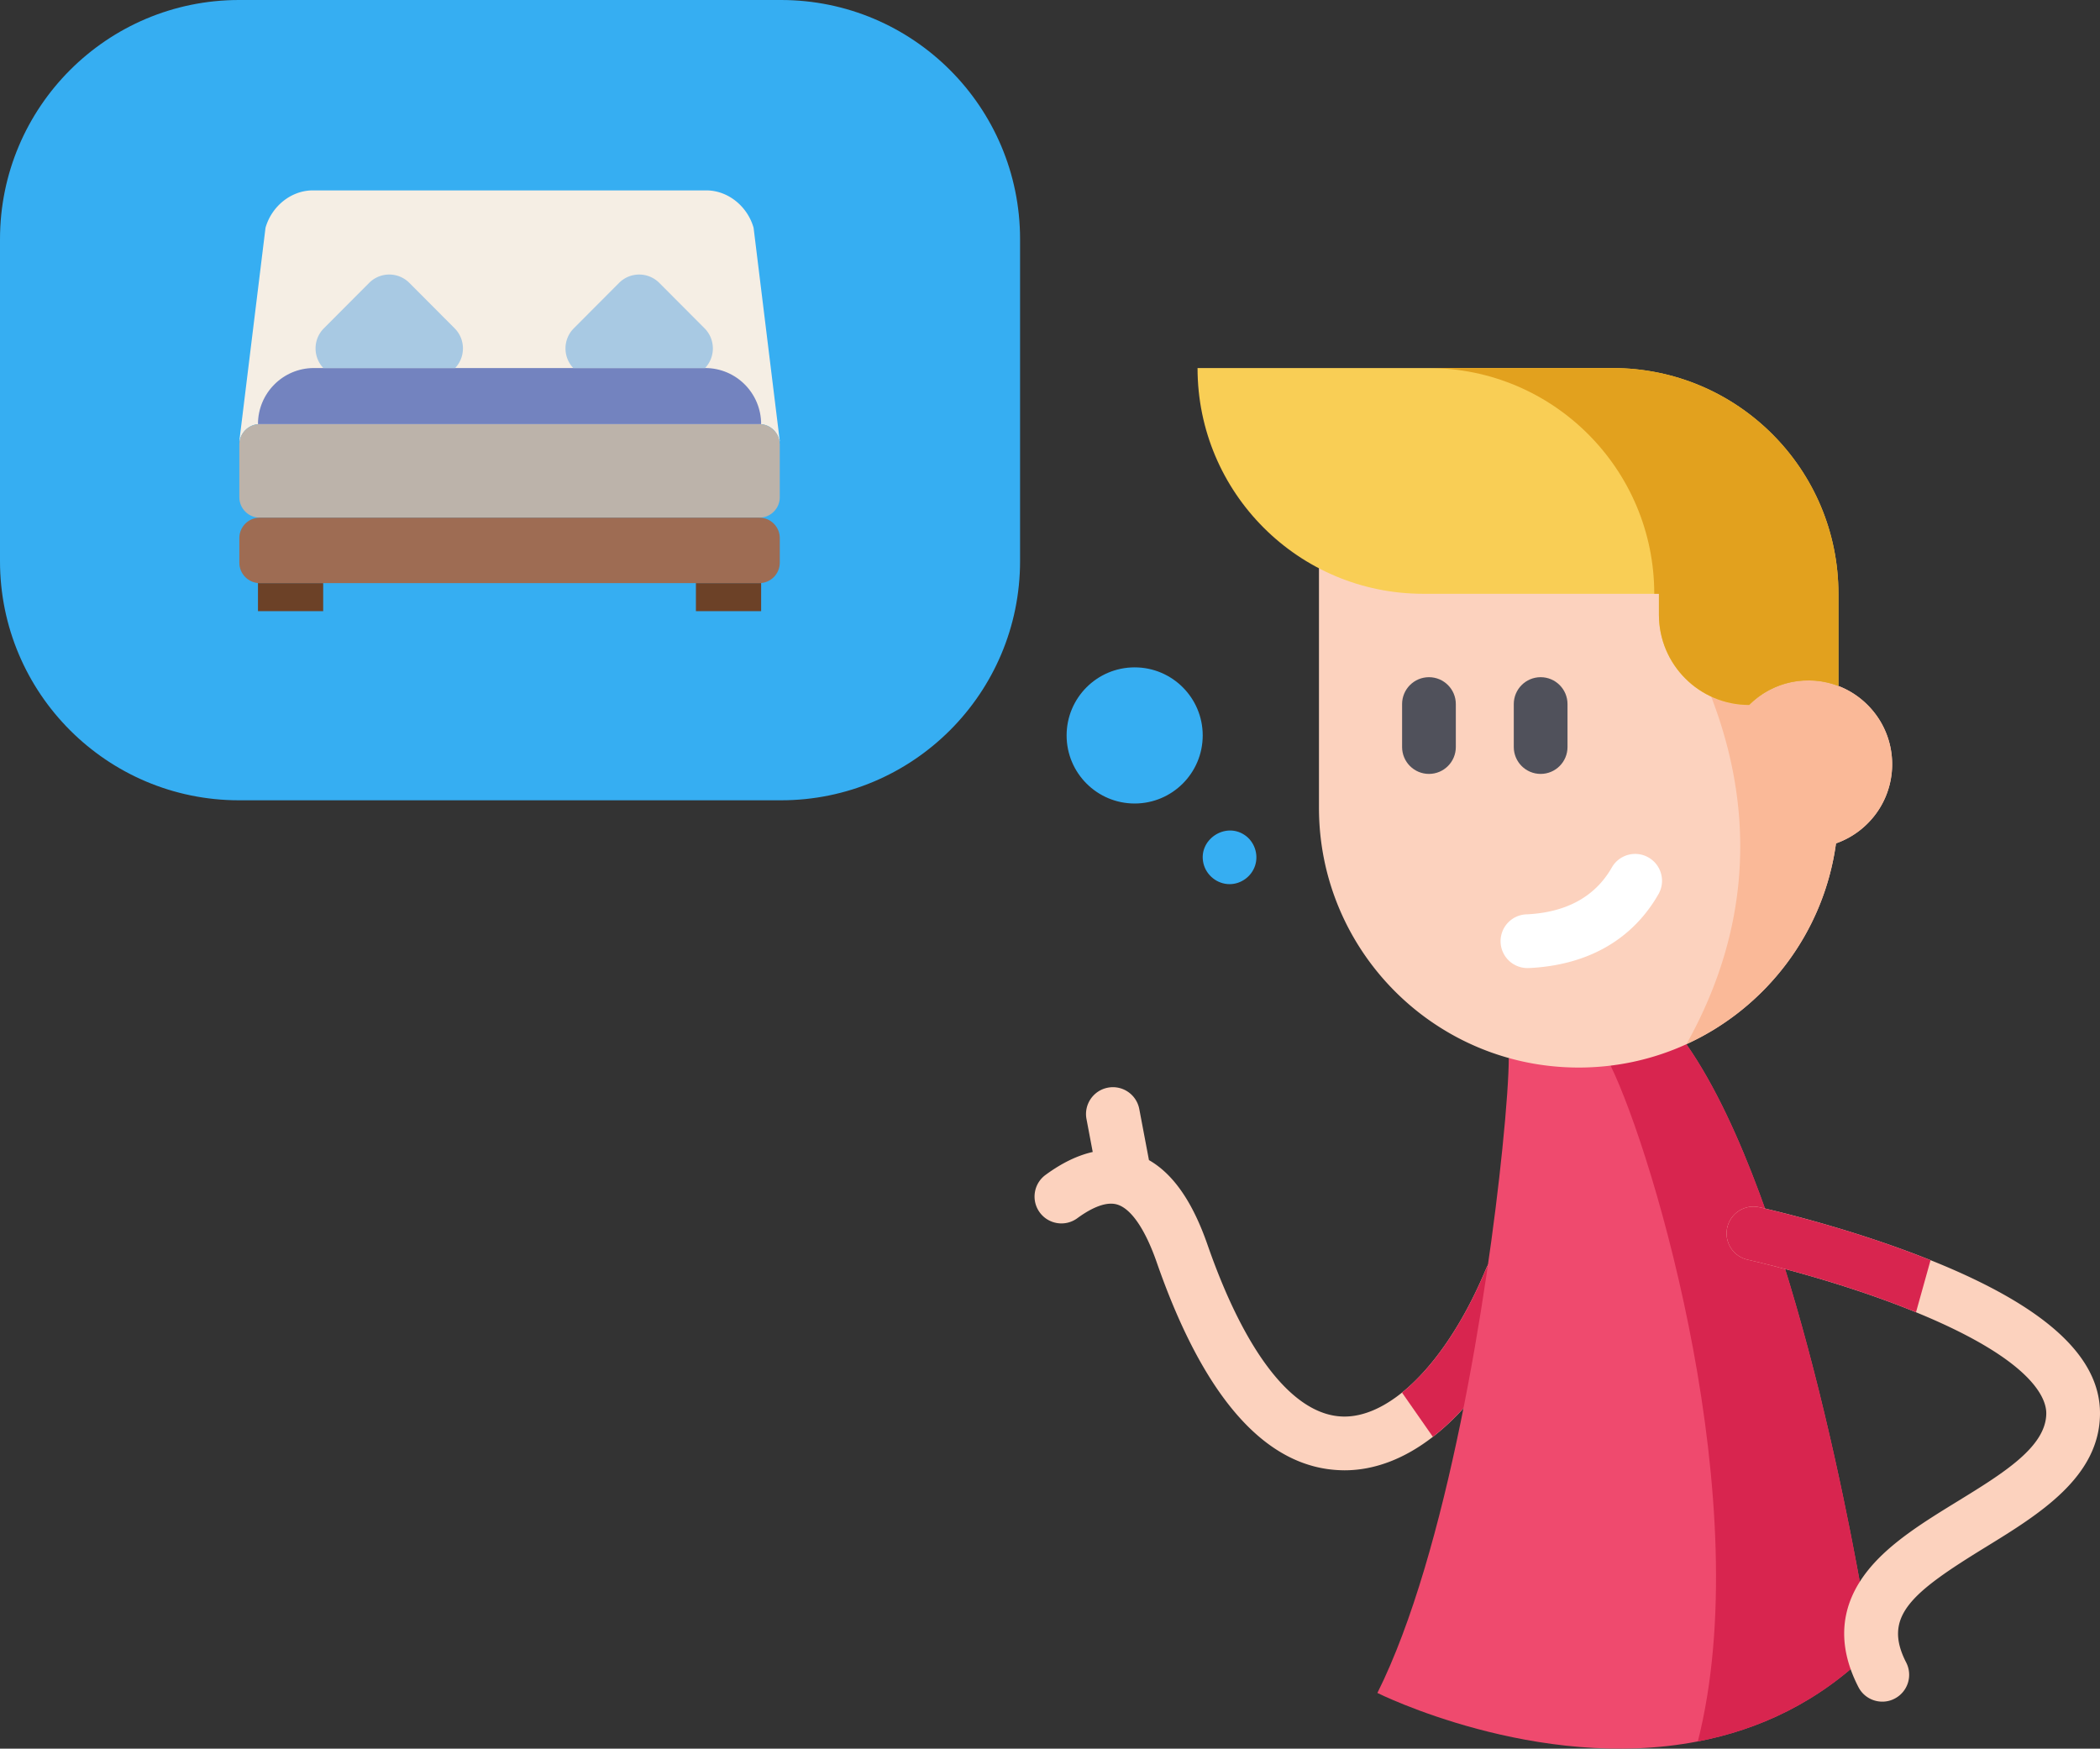 <svg width="717" height="597" viewBox="0 0 717 597" fill="none" xmlns="http://www.w3.org/2000/svg"><rect x="0" y="0" width="717" height="597" fill="#333333" stroke="none"/><path d="M354.999 413.934c2.996 4.085 8.744 4.967 12.829 1.97 3.889-2.85 9.416-5.981 13.684-4.647 4.745 1.468 9.514 8.477 13.427 19.706 16.118 46.334 37.287 70.223 62.93 70.981.391.012.794.025 1.186.025 10.321 0 20.569-3.975 30.169-11.424 13.463-10.435 25.669-27.68 35.085-50.31 1.944-4.673-.27-10.043-4.953-11.988-4.67-1.945-10.04.257-11.984 4.942-7.888 18.96-18.11 33.724-28.689 42.249-6.58 5.284-13.28 8.183-19.652 8.183-.207 0-.416 0-.623-.011-16.766-.502-33.153-21.345-46.14-58.677-5.087-14.617-11.666-24.108-19.982-28.867l-3.302-17.43a9.165 9.165 0 0 0-10.713-7.303c-4.976.942-8.254 5.736-7.312 10.715l2.127 11.242c-5.197 1.174-10.578 3.767-16.105 7.828-4.085 2.982-4.977 8.731-1.982 12.816z" fill="#FCD2BE"/><path d="M478.683 475.437l10.542 15.107c13.463-10.434 25.669-27.68 35.085-50.31 1.944-4.673-.27-10.043-4.953-11.988-4.67-1.945-10.04.257-11.984 4.942-7.889 18.96-18.112 33.724-28.69 42.25z" fill="#D8254F"/><path d="M470.28 577.98s54.367 27.19 109.41 16.551c20.596-3.964 41.29-13.235 59.261-31.211 0 0-17.224-115.406-49.5-182.852-4.29-8.96-8.845-17.073-13.67-23.959l-20.073 1.553-40.571 3.146c0 5.644-.719 16.692-2.201 31.099-5.019 49.27-18.815 137.995-42.656 185.673z" fill="#EF4A6E"/><path d="M579.692 594.53c20.596-3.964 41.29-13.235 59.261-31.211 0 0-22.105-148.127-63.169-206.811l-20.073 1.553-5.812 5.743c15.023 30.859 50.204 150.272 29.792 230.726z" fill="#D8254F"/><path d="M596.704 430.069c.27.06 27.076 6.006 53.392 16.305 1.406.551 2.764 1.089 4.084 1.64 40.038 16.39 44.477 29.479 44.477 34.457 0 11.474-14.712 20.513-30.28 30.078-11.31 6.948-23.002 14.128-30.51 23.449-9.674 12.012-10.81 25.467-3.351 39.975 1.614 3.167 4.83 4.978 8.156 4.978 1.419 0 2.85-.318 4.183-1.015a9.163 9.163 0 0 0 3.974-12.342c-8.071-15.718 1.553-23.694 27.148-39.411C696.271 516.94 717 504.207 717 482.471c0-19.522-18.93-36.646-57.856-52.243-.843-.342-1.7-.685-2.556-1.015-27.637-10.8-54.809-16.818-55.947-17.063-4.952-1.089-9.845 2.043-10.92 6.997-1.087 4.94 2.043 9.833 6.983 10.922z" fill="#FCD2BE"/><path d="M266.64 273.226H81.641c-45.089 0-81.64-36.561-81.64-81.661V81.661C.001 36.561 36.552 0 81.641 0h185c45.088 0 81.64 36.56 81.64 81.661v109.904c-.001 45.1-36.553 81.661-81.64 81.661zM387.405 274.322c-12.832 0-23.234-10.405-23.234-23.24 0-12.836 10.402-23.241 23.234-23.241 12.832 0 23.235 10.405 23.235 23.24 0 12.836-10.402 23.24-23.235 23.24zM419.813 301.853c3.948 0 7.522-2.632 8.728-6.38 1.236-3.846-.258-8.186-3.629-10.427-6.752-4.49-15.888 1.748-14.03 9.697.958 4.096 4.715 7.11 8.93 7.11z" fill="#36AEF2"/><path d="M450.333 168.902v106.869c0 48.975 39.71 88.696 88.688 88.696 13.119 0 25.56-2.85 36.761-7.959v-.015c27.098-12.361 46.89-37.97 51.08-68.559a28.649 28.649 0 0 0 10.793-6.802c11.172-11.162 11.172-29.279 0-40.438-11.158-11.19-29.285-11.19-40.457 0l-7.448-42.711-5.08-29.08H450.335v-.001h-.001z" fill="#FCD2BE"/><path d="M575.782 356.494c27.098-12.36 46.89-37.97 51.08-68.56a28.65 28.65 0 0 0 10.793-6.8c11.172-11.163 11.172-29.28 0-40.44-11.158-11.19-29.285-11.19-40.457 0l-7.448-42.71-23.346 4.741c9.816 16.972 51.275 78.93 9.378 153.769z" fill="#FAB998"/><path d="M408.875 125.655c0 42.57 34.505 77.069 77.05 77.069h80.477v7.153c0 17.016 13.796 30.802 30.809 30.802 8.238-8.241 20.27-10.399 30.484-6.477v-31.478c0-42.557-34.505-77.069-77.05-77.069h-141.77z" fill="#F9CE55"/><path d="M487.76 125.655h62.886c42.545 0 77.049 34.514 77.049 77.069v31.478c-10.214-3.923-22.246-1.764-30.484 6.477-17.013 0-30.809-13.786-30.809-30.802v-7.153h-1.592c0-42.555-34.504-77.069-77.05-77.069z" fill="#E2A11E"/><path d="M526.02 264.218c5.064 0 9.172-4.108 9.172-9.175v-14.672c0-5.065-4.106-9.174-9.172-9.174-5.065 0-9.172 4.107-9.172 9.174v14.672c0 5.067 4.106 9.175 9.172 9.175zM487.887 264.218c5.064 0 9.172-4.108 9.172-9.175v-14.672c0-5.065-4.106-9.174-9.172-9.174-5.065 0-9.172 4.107-9.172 9.174v14.672c0 5.067 4.106 9.175 9.172 9.175z" fill="#50515B"/><path d="M521.98 330.488c.166 0 .331-.003.498-.013 19.818-1.058 34.955-9.778 43.774-25.215 2.513-4.4.985-10.003-3.413-12.516-4.398-2.515-10-.986-12.513 3.413-5.654 9.896-15.352 15.278-28.827 15.998a9.173 9.173 0 1 0 .482 18.334z" fill="#fff"/><path d="M596.705 430.069c.27.06 27.075 6.006 53.392 16.305 1.406.551 2.764 1.089 4.084 1.64l4.965-17.786c-.844-.342-1.7-.685-2.556-1.014-27.638-10.801-54.81-16.819-55.948-17.064-4.952-1.089-9.844 2.043-10.92 6.997-1.088 4.94 2.042 9.833 6.983 10.922z" fill="#D8254F"/><path d="M259.299 144.805H88.654c-3.48 0-6.356 2.614-6.84 5.979a.72.72 0 0 1-.054-.59l8.892-72.425C92.705 70.516 99.306 65 106.821 65H241.13c7.514 0 14.116 5.516 16.168 12.769l8.895 72.424a.718.718 0 0 1-.054.591c-.483-3.365-3.36-5.979-6.84-5.979z" fill="#F5EEE4"/><path d="M237.606 199.073h22.27v9.577h-22.27v-9.577zM88.077 199.073h22.27v9.577h-22.27v-9.577z" fill="#6C4127"/><path d="M88.653 176.727H259.3c3.815 0 6.939-3.135 6.939-6.962V151.77c0-3.83-3.124-6.962-6.939-6.962H88.656c-3.818 0-6.939 3.135-6.939 6.962v17.995c-.003 3.827 3.121 6.962 6.936 6.962z" fill="#BCB3AA"/><path d="M88.653 199.072H259.3c3.815 0 6.939-3.135 6.939-6.962v-8.418c0-3.83-3.124-6.962-6.939-6.962H88.656c-3.818 0-6.939 3.135-6.939 6.962v8.418c-.003 3.827 3.121 6.962 6.936 6.962z" fill="#9E6C53"/><path d="M88.077 144.805h171.799c0-10.579-8.545-19.153-19.089-19.153H107.165c-10.543 0-19.088 8.574-19.088 19.153z" fill="#7383BF"/><path d="M195.728 125.652c-3.588-3.821-3.54-9.826.185-13.564l15.452-15.504a9.691 9.691 0 0 1 13.741 0l15.452 15.504c3.726 3.738 3.77 9.743.185 13.564h-45.015zM110.395 125.652c-3.588-3.821-3.54-9.826.185-13.564l15.452-15.504a9.691 9.691 0 0 1 13.741 0l15.452 15.504c3.726 3.738 3.77 9.743.185 13.564h-45.015z" fill="#A8C9E3"/></svg>